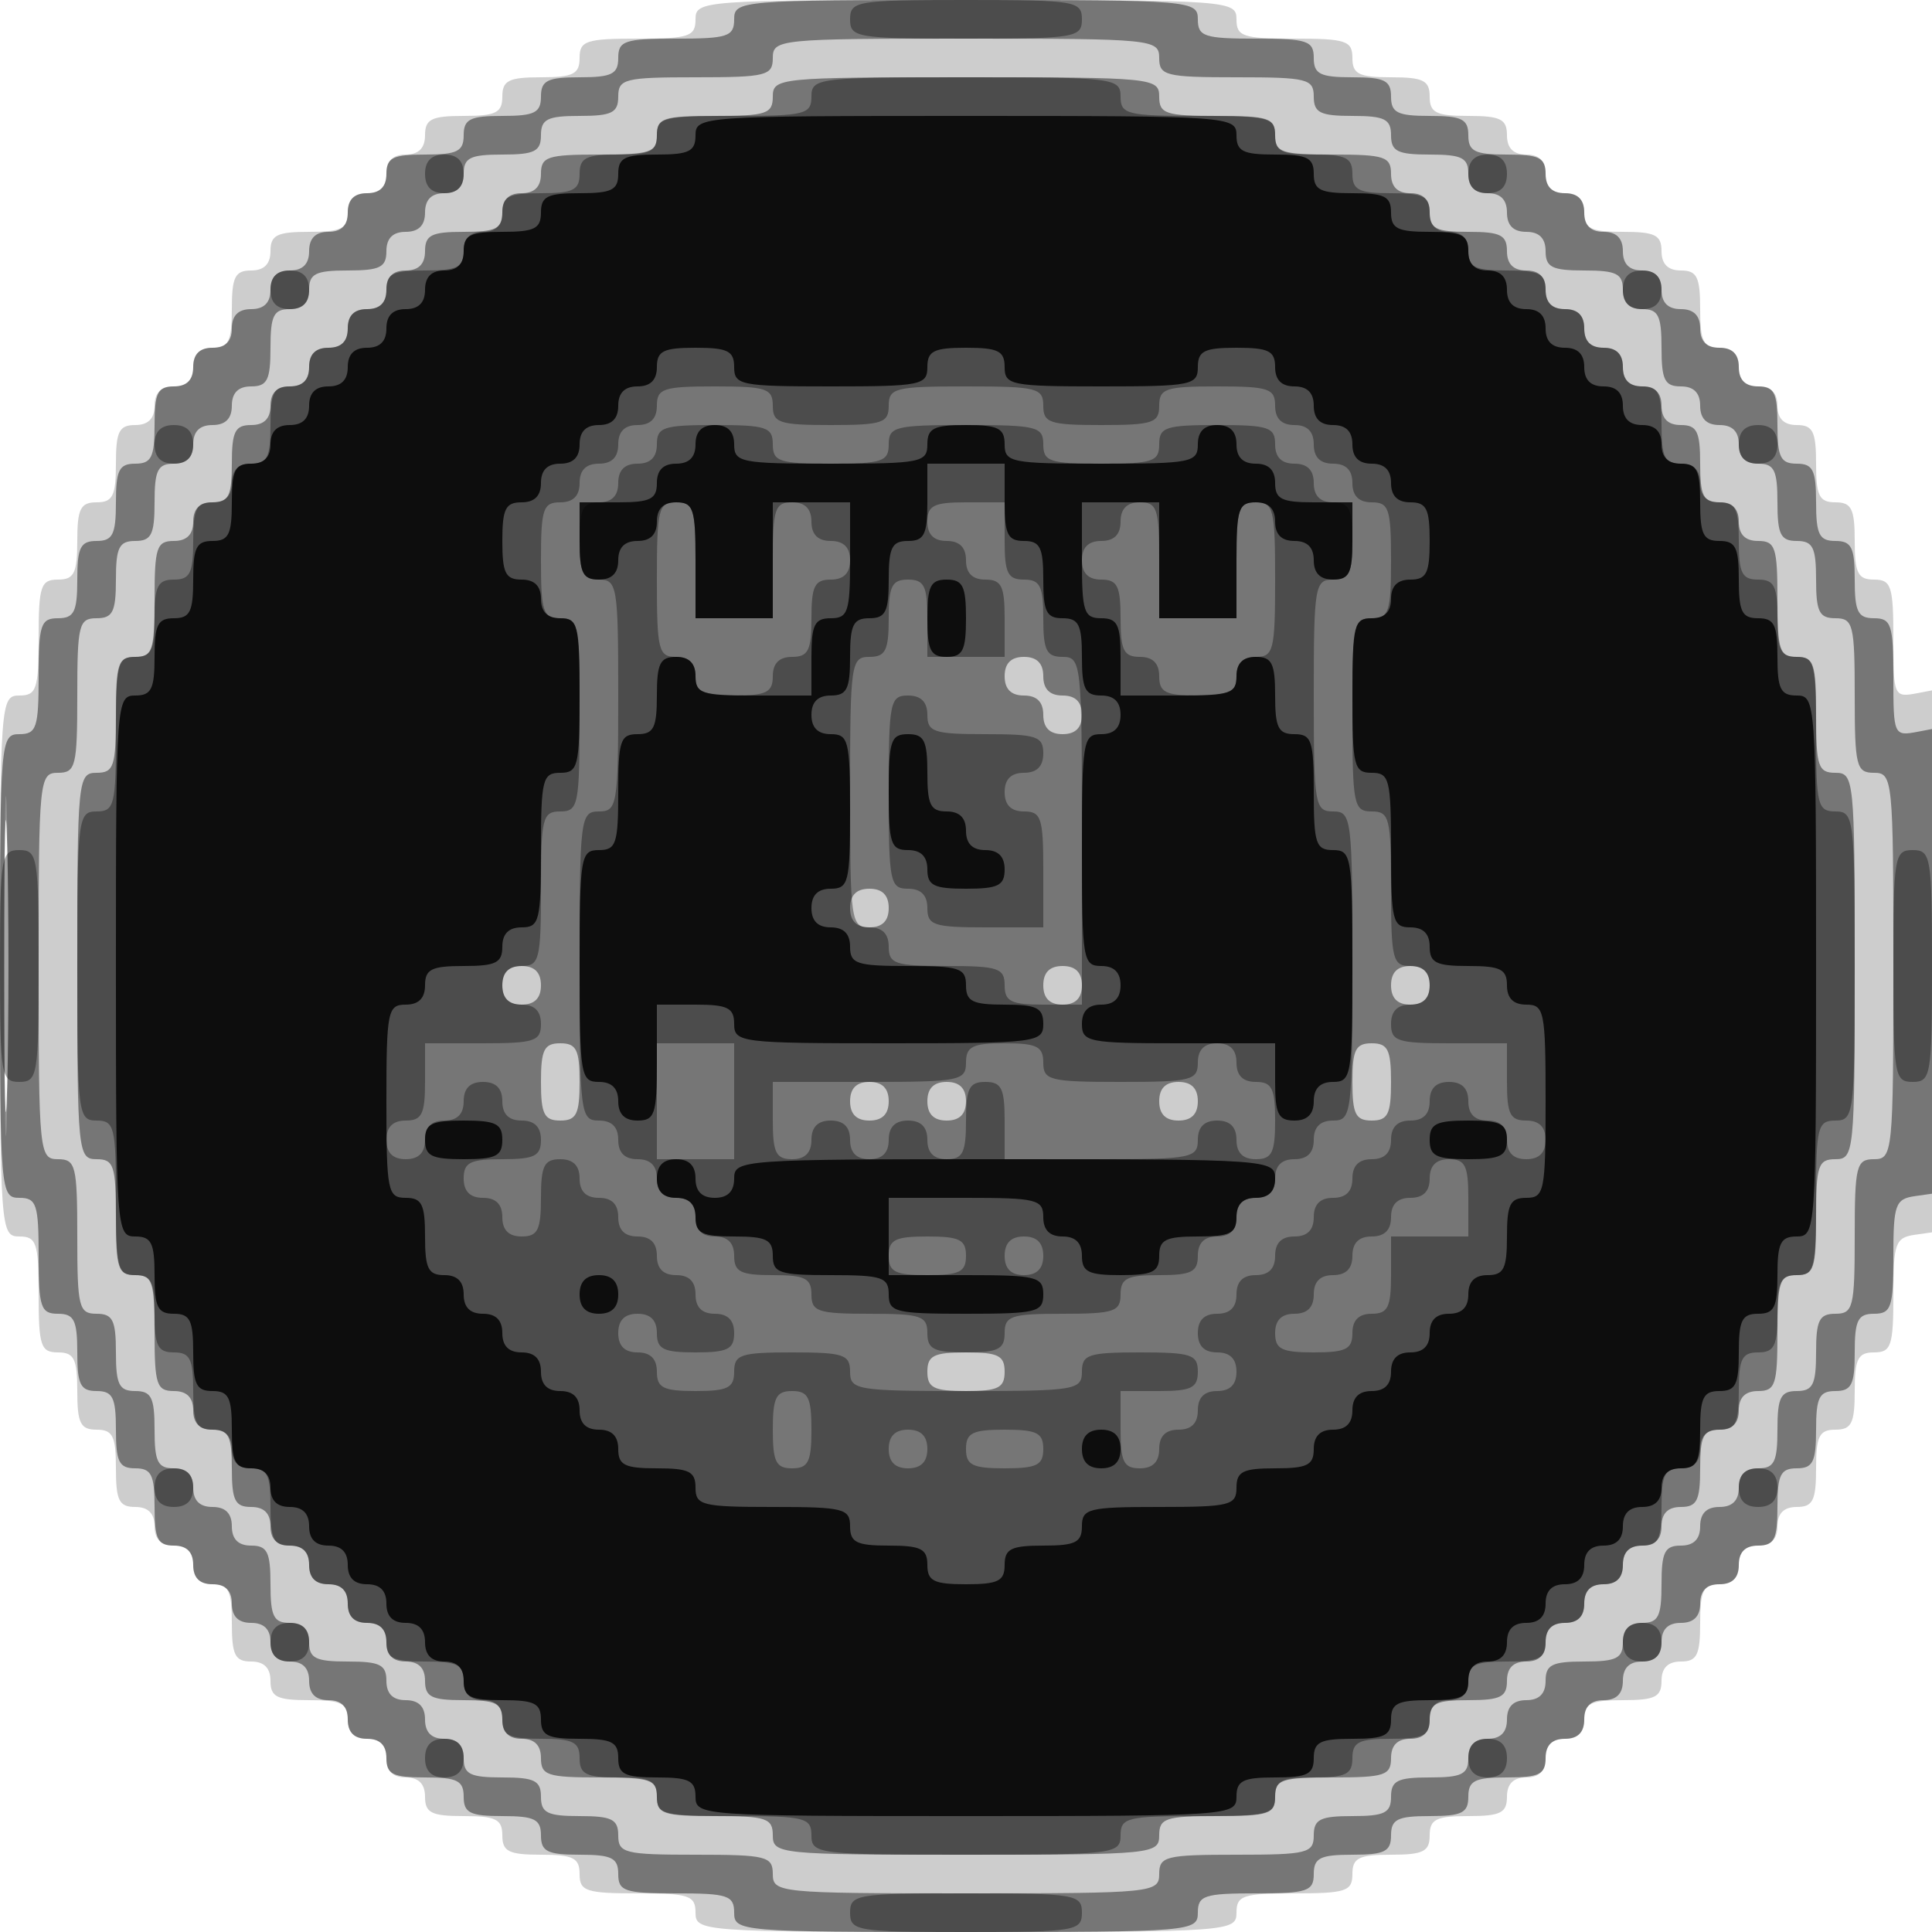 <svg xmlns="http://www.w3.org/2000/svg" width="200" height="200" fill="#000000"><path fill-opacity=".196" fill-rule="evenodd" d="M72 2c0 1.778-.667 2-6 2s-6 .222-6 2c0 1.667-.667 2-4 2s-4 .333-4 2-.667 2-4 2-4 .333-4 2q0 2-2 2t-2 2-2 2-2 2c0 1.667-.667 2-4 2s-4 .333-4 2q0 2-2 2c-1.667 0-2 .667-2 4s-.333 4-2 4q-2 0-2 2t-2 2-2 2-2 2c-1.667 0-2 .667-2 4s-.333 4-2 4-2 .667-2 4-.333 4-2 4c-1.778 0-2 .667-2 6s-.222 6-2 6c-1.952 0-2 .667-2 28s.048 28 2 28c1.778 0 2 .667 2 6s.222 6 2 6c1.667 0 2 .667 2 4s.333 4 2 4 2 .667 2 4 .333 4 2 4q2 0 2 2t2 2 2 2 2 2c1.667 0 2 .667 2 4s.333 4 2 4q2 0 2 2c0 1.667.667 2 4 2s4 .333 4 2q0 2 2 2t2 2 2 2 2 2c0 1.667.667 2 4 2s4 .333 4 2 .667 2 4 2 4 .333 4 2c0 1.778.667 2 6 2s6 .222 6 2c0 1.952.667 2 28 2s28-.048 28-2c0-1.778.667-2 6-2s6-.222 6-2c0-1.667.667-2 4-2s4-.333 4-2 .667-2 4-2 4-.333 4-2q0-2 2-2t2-2 2-2 2-2c0-1.667.667-2 4-2s4-.333 4-2q0-2 2-2c1.667 0 2-.667 2-4s.333-4 2-4q2 0 2-2t2-2 2-2 2-2c1.667 0 2-.667 2-4s.333-4 2-4 2-.667 2-4 .333-4 2-4c1.775 0 2-.667 2-5.93 0-5.389.206-5.96 2.25-6.25l2.25-.32.265-28.114.266-28.115-2.516.481c-2.465.472-2.515.36-2.515-5.635 0-5.45-.218-6.117-2-6.117-1.667 0-2-.667-2-4s-.333-4-2-4-2-.667-2-4-.333-4-2-4q-2 0-2-2t-2-2-2-2-2-2c-1.667 0-2-.667-2-4s-.333-4-2-4q-2 0-2-2c0-1.667-.667-2-4-2s-4-.333-4-2q0-2-2-2t-2-2-2-2-2-2c0-1.667-.667-2-4-2s-4-.333-4-2-.667-2-4-2-4-.333-4-2c0-1.778-.667-2-6-2s-6-.222-6-2c0-1.952-.667-2-28-2S72 .048 72 2M.441 100c0 15.675.138 22.087.307 14.25.169-7.838.169-20.663 0-28.5C.579 77.912.441 84.325.441 100"/><path fill-opacity=".424" fill-rule="evenodd" d="M76 2c0 1.778-.667 2-6 2s-6 .222-6 2c0 1.667-.667 2-4 2s-4 .333-4 2-.667 2-4 2-4 .333-4 2-.667 2-4 2-4 .333-4 2q0 2-2 2t-2 2-2 2-2 2-2 2-2 2-2 2-2 2-2 2-2 2-2 2c-1.667 0-2 .667-2 4s-.333 4-2 4-2 .667-2 4-.333 4-2 4-2 .667-2 4-.333 4-2 4c-1.778 0-2 .667-2 6s-.222 6-2 6c-1.944 0-2 .667-2 24s.056 24 2 24c1.778 0 2 .667 2 6s.222 6 2 6c1.667 0 2 .667 2 4s.333 4 2 4 2 .667 2 4 .333 4 2 4 2 .667 2 4 .333 4 2 4q2 0 2 2t2 2 2 2 2 2 2 2 2 2 2 2 2 2 2 2 2 2 2 2c0 1.667.667 2 4 2s4 .333 4 2 .667 2 4 2 4 .333 4 2 .667 2 4 2 4 .333 4 2c0 1.778.667 2 6 2s6 .222 6 2c0 1.944.667 2 24 2s24-.056 24-2c0-1.778.667-2 6-2s6-.222 6-2c0-1.667.667-2 4-2s4-.333 4-2 .667-2 4-2 4-.333 4-2 .667-2 4-2 4-.333 4-2q0-2 2-2t2-2 2-2 2-2 2-2 2-2 2-2 2-2 2-2 2-2 2-2c1.667 0 2-.667 2-4s.333-4 2-4 2-.667 2-4 .333-4 2-4 2-.667 2-4 .333-4 2-4c1.775 0 2-.667 2-5.93 0-5.389.206-5.96 2.25-6.25l2.25-.32.267-24.115.268-24.114-2.518.481c-2.468.472-2.517.361-2.517-5.635 0-5.45-.218-6.117-2-6.117-1.667 0-2-.667-2-4s-.333-4-2-4-2-.667-2-4-.333-4-2-4-2-.667-2-4-.333-4-2-4q-2 0-2-2t-2-2-2-2-2-2-2-2-2-2-2-2-2-2-2-2-2-2-2-2c0-1.667-.667-2-4-2s-4-.333-4-2-.667-2-4-2-4-.333-4-2-.667-2-4-2-4-.333-4-2c0-1.778-.667-2-6-2s-6-.222-6-2c0-1.944-.667-2-24-2S76 .056 76 2m4 4c0 1.833-.667 2-8 2s-8 .167-8 2c0 1.667-.667 2-4 2s-4 .333-4 2-.667 2-4 2-4 .333-4 2q0 2-2 2t-2 2-2 2-2 2c0 1.667-.667 2-4 2s-4 .333-4 2q0 2-2 2c-1.667 0-2 .667-2 4s-.333 4-2 4q-2 0-2 2t-2 2-2 2-2 2c-1.667 0-2 .667-2 4s-.333 4-2 4-2 .667-2 4-.333 4-2 4c-1.833 0-2 .667-2 8s-.167 8-2 8c-1.933 0-2 .667-2 20s.067 20 2 20c1.833 0 2 .667 2 8s.167 8 2 8c1.667 0 2 .667 2 4s.333 4 2 4 2 .667 2 4 .333 4 2 4q2 0 2 2t2 2 2 2 2 2c1.667 0 2 .667 2 4s.333 4 2 4q2 0 2 2c0 1.667.667 2 4 2s4 .333 4 2q0 2 2 2t2 2 2 2 2 2c0 1.667.667 2 4 2s4 .333 4 2 .667 2 4 2 4 .333 4 2c0 1.833.667 2 8 2s8 .167 8 2c0 1.933.667 2 20 2s20-.067 20-2c0-1.833.667-2 8-2s8-.167 8-2c0-1.667.667-2 4-2s4-.333 4-2 .667-2 4-2 4-.333 4-2q0-2 2-2t2-2 2-2 2-2c0-1.667.667-2 4-2s4-.333 4-2q0-2 2-2c1.667 0 2-.667 2-4s.333-4 2-4q2 0 2-2t2-2 2-2 2-2c1.667 0 2-.667 2-4s.333-4 2-4 2-.667 2-4 .333-4 2-4c1.833 0 2-.667 2-8s.167-8 2-8c1.933 0 2-.667 2-20s-.067-20-2-20c-1.833 0-2-.667-2-8s-.167-8-2-8c-1.667 0-2-.667-2-4s-.333-4-2-4-2-.667-2-4-.333-4-2-4q-2 0-2-2t-2-2-2-2-2-2c-1.667 0-2-.667-2-4s-.333-4-2-4q-2 0-2-2c0-1.667-.667-2-4-2s-4-.333-4-2q0-2-2-2t-2-2-2-2-2-2c0-1.667-.667-2-4-2s-4-.333-4-2-.667-2-4-2-4-.333-4-2c0-1.833-.667-2-8-2s-8-.167-8-2c0-1.933-.667-2-20-2s-20 .067-20 2m0 4c0 1.778-.667 2-6 2s-6 .222-6 2-.667 2-6 2-6 .222-6 2q0 2-2 2t-2 2c0 1.667-.667 2-4 2s-4 .333-4 2q0 2-2 2t-2 2-2 2-2 2-2 2-2 2-2 2-2 2-2 2c-1.667 0-2 .667-2 4s-.333 4-2 4q-2 0-2 2t-2 2c-1.778 0-2 .667-2 6s-.222 6-2 6-2 .667-2 6-.222 6-2 6c-1.933 0-2 .667-2 20s.067 20 2 20c1.778 0 2 .667 2 6s.222 6 2 6 2 .667 2 6 .222 6 2 6q2 0 2 2t2 2c1.667 0 2 .667 2 4s.333 4 2 4q2 0 2 2t2 2 2 2 2 2 2 2 2 2 2 2 2 2 2 2c0 1.667.667 2 4 2s4 .333 4 2q0 2 2 2t2 2c0 1.778.667 2 6 2s6 .222 6 2 .667 2 6 2 6 .222 6 2c0 1.933.667 2 20 2s20-.067 20-2c0-1.778.667-2 6-2s6-.222 6-2 .667-2 6-2 6-.222 6-2q0-2 2-2t2-2c0-1.667.667-2 4-2s4-.333 4-2q0-2 2-2t2-2 2-2 2-2 2-2 2-2 2-2 2-2 2-2c1.667 0 2-.667 2-4s.333-4 2-4q2 0 2-2t2-2c1.778 0 2-.667 2-6s.222-6 2-6 2-.667 2-6 .222-6 2-6c1.933 0 2-.667 2-20s-.067-20-2-20c-1.778 0-2-.667-2-6s-.222-6-2-6-2-.667-2-6-.222-6-2-6q-2 0-2-2t-2-2c-1.667 0-2-.667-2-4s-.333-4-2-4q-2 0-2-2t-2-2-2-2-2-2-2-2-2-2-2-2-2-2-2-2c0-1.667-.667-2-4-2s-4-.333-4-2q0-2-2-2t-2-2c0-1.778-.667-2-6-2s-6-.222-6-2-.667-2-6-2-6-.222-6-2c0-1.933-.667-2-20-2s-20 .067-20 2m24 60q0 2 2 2t2 2 2 2 2-2-2-2-2-2-2-2-2 2M.432 100c0 13.475.142 18.987.315 12.25s.173-17.763 0-24.5S.432 86.525.432 100M88 94q0 2 2 2t2-2-2-2-2 2m-36 8q0 2 2 2t2-2-2-2-2 2m56 0q0 2 2 2t2-2-2-2-2 2m36 0q0 2 2 2t2-2-2-2-2 2m-88 10c0 3.333.333 4 2 4s2-.667 2-4-.333-4-2-4-2 .667-2 4m84 0c0 3.333.333 4 2 4s2-.667 2-4-.333-4-2-4-2 .667-2 4m-52 2q0 2 2 2t2-2-2-2-2 2m8 0q0 2 2 2t2-2-2-2-2 2m24 0q0 2 2 2t2-2-2-2-2 2m-24 28c0 1.667.667 2 4 2s4-.333 4-2-.667-2-4-2-4 .333-4 2"/><path fill-opacity=".356" fill-rule="evenodd" d="M88 2c0 1.889.667 2 12 2s12-.111 12-2-.667-2-12-2-12 .111-12 2m-4 8c0 1.833-.667 2-8 2s-8 .167-8 2c0 1.667-.667 2-4 2s-4 .333-4 2-.667 2-4 2-4 .333-4 2q0 2-2 2t-2 2c0 1.667-.667 2-4 2s-4 .333-4 2q0 2-2 2t-2 2-2 2-2 2-2 2c-1.667 0-2 .667-2 4s-.333 4-2 4q-2 0-2 2t-2 2c-1.667 0-2 .667-2 4s-.333 4-2 4-2 .667-2 4-.333 4-2 4c-1.833 0-2 .667-2 8s-.167 8-2 8c-1.917 0-2 .667-2 16s.083 16 2 16c1.833 0 2 .667 2 8s.167 8 2 8c1.667 0 2 .667 2 4s.333 4 2 4 2 .667 2 4 .333 4 2 4q2 0 2 2t2 2c1.667 0 2 .667 2 4s.333 4 2 4q2 0 2 2t2 2 2 2 2 2 2 2c0 1.667.667 2 4 2s4 .333 4 2q0 2 2 2t2 2c0 1.667.667 2 4 2s4 .333 4 2 .667 2 4 2 4 .333 4 2c0 1.833.667 2 8 2s8 .167 8 2c0 1.917.667 2 16 2s16-.083 16-2c0-1.833.667-2 8-2s8-.167 8-2c0-1.667.667-2 4-2s4-.333 4-2 .667-2 4-2 4-.333 4-2q0-2 2-2t2-2c0-1.667.667-2 4-2s4-.333 4-2q0-2 2-2t2-2 2-2 2-2 2-2c1.667 0 2-.667 2-4s.333-4 2-4q2 0 2-2t2-2c1.667 0 2-.667 2-4s.333-4 2-4 2-.667 2-4 .333-4 2-4c1.833 0 2-.667 2-8s.167-8 2-8c1.917 0 2-.667 2-16s-.083-16-2-16c-1.833 0-2-.667-2-8s-.167-8-2-8c-1.667 0-2-.667-2-4s-.333-4-2-4-2-.667-2-4-.333-4-2-4q-2 0-2-2t-2-2c-1.667 0-2-.667-2-4s-.333-4-2-4q-2 0-2-2t-2-2-2-2-2-2-2-2c0-1.667-.667-2-4-2s-4-.333-4-2q0-2-2-2t-2-2c0-1.667-.667-2-4-2s-4-.333-4-2-.667-2-4-2-4-.333-4-2c0-1.833-.667-2-8-2s-8-.167-8-2c0-1.917-.667-2-16-2s-16 .083-16 2m-40 8q0 2 2 2t2-2-2-2-2 2m108 0q0 2 2 2t2-2-2-2-2 2M28 30q0 2 2 2t2-2-2-2-2 2m140 0q0 2 2 2t2-2-2-2-2 2M68 42q0 2-2 2t-2 2-2 2-2 2-2 2c-1.778 0-2 .667-2 6s.222 6 2 6c1.867 0 2 .667 2 10s-.133 10-2 10c-1.833 0-2 .667-2 8s-.167 8-2 8q-2 0-2 2t2 2 2 2c0 1.778-.667 2-6 2h-6v4c0 3.333-.333 4-2 4q-2 0-2 2t2 2 2-2 2-2 2-2 2-2 2 2 2 2 2 2c0 1.667-.667 2-4 2s-4 .333-4 2q0 2 2 2t2 2 2 2c1.667 0 2-.667 2-4s.333-4 2-4q2 0 2 2t2 2 2 2 2 2 2 2 2 2 2 2 2 2 2 2c0 1.667-.667 2-4 2s-4-.333-4-2q0-2-2-2t-2 2 2 2 2 2c0 1.667.667 2 4 2s4-.333 4-2c0-1.778.667-2 6-2s6 .222 6 2c0 1.889.667 2 12 2s12-.111 12-2c0-1.778.667-2 6-2s6 .222 6 2c0 1.667-.667 2-4 2h-4v4c0 3.333.333 4 2 4q2 0 2-2t2-2 2-2 2-2 2-2-2-2-2-2 2-2 2-2 2-2 2-2 2-2 2-2 2-2 2-2 2-2 2-2 2-2 2-2 2-2 2 2 2 2 2 2 2 2 2-2-2-2c-1.667 0-2-.667-2-4v-4h-6c-5.333 0-6-.222-6-2q0-2 2-2t2-2-2-2c-1.833 0-2-.667-2-8s-.167-8-2-8c-1.867 0-2-.667-2-10s.133-10 2-10c1.778 0 2-.667 2-6s-.222-6-2-6q-2 0-2-2t-2-2-2-2-2-2-2-2c0-1.778-.667-2-6-2s-6 .222-6 2-.667 2-6 2-6-.222-6-2c0-1.833-.667-2-8-2s-8 .167-8 2c0 1.778-.667 2-6 2s-6-.222-6-2-.667-2-6-2-6 .222-6 2m-52 4q0 2 2 2t2-2-2-2-2 2m52 0q0 2-2 2t-2 2-2 2c-1.667 0-2 .667-2 4s.333 4 2 4c1.889 0 2 .667 2 12s-.111 12-2 12c-1.917 0-2 .667-2 16s.083 16 2 16q2 0 2 2t2 2 2 2 2 2 2 2 2 2 2 2c0 1.667.667 2 4 2s4 .333 4 2c0 1.778.667 2 6 2s6 .222 6 2c0 1.667.667 2 4 2s4-.333 4-2c0-1.778.667-2 6-2s6-.222 6-2c0-1.667.667-2 4-2s4-.333 4-2q0-2 2-2t2-2 2-2 2-2 2-2 2-2 2-2c1.917 0 2-.667 2-16s-.083-16-2-16c-1.889 0-2-.667-2-12s.111-12 2-12c1.667 0 2-.667 2-4s-.333-4-2-4q-2 0-2-2t-2-2-2-2c0-1.778-.667-2-6-2s-6 .222-6 2-.667 2-6 2-6-.222-6-2c0-1.833-.667-2-8-2s-8 .167-8 2c0 1.778-.667 2-6 2s-6-.222-6-2-.667-2-6-2-6 .222-6 2m112 0q0 2 2 2t2-2-2-2-2 2M68 60c0 7.333.167 8 2 8q2 0 2 2c0 1.667.667 2 4 2s4-.333 4-2q0-2 2-2c1.667 0 2-.667 2-4s.333-4 2-4q2 0 2-2t-2-2-2-2-2-2c-1.778 0-2 .667-2 6v6h-8v-6c0-5.333-.222-6-2-6-1.833 0-2 .667-2 8m28-6q0 2 2 2t2 2 2 2c1.667 0 2 .667 2 4v4h-8v-4c0-3.333-.333-4-2-4s-2 .667-2 4-.333 4-2 4c-1.905 0-2 .667-2 14s.095 14 2 14q2 0 2 2c0 1.778.667 2 6 2s6 .222 6 2c0 1.667.667 2 4 2h4V86c0-17.333-.074-18-2-18-1.667 0-2-.667-2-4s-.333-4-2-4-2-.667-2-4v-4h-4c-3.333 0-4 .333-4 2m20 0q0 2-2 2t-2 2 2 2c1.667 0 2 .667 2 4s.333 4 2 4q2 0 2 2c0 1.667.667 2 4 2s4-.333 4-2q0-2 2-2c1.833 0 2-.667 2-8s-.167-8-2-8c-1.778 0-2 .667-2 6v6h-8v-6c0-5.333-.222-6-2-6q-2 0-2 2M92 82c0 9.333.133 10 2 10q2 0 2 2c0 1.778.667 2 6 2h6v-6c0-5.333-.222-6-2-6q-2 0-2-2t2-2 2-2c0-1.778-.667-2-6-2s-6-.222-6-2q0-2-2-2c-1.867 0-2 .667-2 10M0 100c0 11.333.111 12 2 12s2-.667 2-12-.111-12-2-12-2 .667-2 12m196 0c0 11.333.111 12 2 12s2-.667 2-12-.111-12-2-12-2 .667-2 12M68 114v6h8v-12h-8zm32-4c0 1.867-.667 2-10 2H80v4c0 3.333.333 4 2 4q2 0 2-2t2-2 2 2 2 2 2-2 2-2 2 2 2 2c1.667 0 2-.667 2-4s.333-4 2-4 2 .667 2 4v4h10c9.333 0 10-.133 10-2q0-2 2-2t2 2 2 2c1.667 0 2-.667 2-4s-.333-4-2-4q-2 0-2-2t-2-2-2 2c0 1.833-.667 2-8 2s-8-.167-8-2c0-1.667-.667-2-4-2s-4 .333-4 2m48 12q0 2-2 2t-2 2-2 2-2 2-2 2-2 2-2 2-2 2c0 1.667.667 2 4 2s4-.333 4-2q0-2 2-2c1.667 0 2-.667 2-4v-4h8v-4c0-3.333-.333-4-2-4q-2 0-2 2m-56 8c0 1.667.667 2 4 2s4-.333 4-2-.667-2-4-2-4 .333-4 2m12 0q0 2 2 2t2-2-2-2-2 2m-24 18c0 3.333.333 4 2 4s2-.667 2-4-.333-4-2-4-2 .667-2 4m12 2q0 2 2 2t2-2-2-2-2 2m8 0c0 1.667.667 2 4 2s4-.333 4-2-.667-2-4-2-4 .333-4 2m-84 4q0 2 2 2t2-2-2-2-2 2m164 0q0 2 2 2t2-2-2-2-2 2M28 170q0 2 2 2t2-2-2-2-2 2m140 0q0 2 2 2t2-2-2-2-2 2M44 182q0 2 2 2t2-2-2-2-2 2m108 0q0 2 2 2t2-2-2-2-2 2m-64 16c0 1.889.667 2 12 2s12-.111 12-2-.667-2-12-2-12 .111-12 2"/><path fill-opacity=".829" fill-rule="evenodd" d="M72 14c0 1.667-.667 2-4 2s-4 .333-4 2-.667 2-4 2-4 .333-4 2-.667 2-4 2-4 .333-4 2q0 2-2 2t-2 2-2 2-2 2-2 2-2 2-2 2-2 2-2 2-2 2-2 2c-1.667 0-2 .667-2 4s-.333 4-2 4-2 .667-2 4-.333 4-2 4-2 .667-2 4-.333 4-2 4c-1.952 0-2 .667-2 28s.048 28 2 28c1.667 0 2 .667 2 4s.333 4 2 4 2 .667 2 4 .333 4 2 4 2 .667 2 4 .333 4 2 4q2 0 2 2t2 2 2 2 2 2 2 2 2 2 2 2 2 2 2 2 2 2 2 2c0 1.667.667 2 4 2s4 .333 4 2 .667 2 4 2 4 .333 4 2 .667 2 4 2 4 .333 4 2c0 1.952.667 2 28 2s28-.048 28-2c0-1.667.667-2 4-2s4-.333 4-2 .667-2 4-2 4-.333 4-2 .667-2 4-2 4-.333 4-2q0-2 2-2t2-2 2-2 2-2 2-2 2-2 2-2 2-2 2-2 2-2 2-2c1.667 0 2-.667 2-4s.333-4 2-4 2-.667 2-4 .333-4 2-4 2-.667 2-4 .333-4 2-4c1.952 0 2-.667 2-28s-.048-28-2-28c-1.667 0-2-.667-2-4s-.333-4-2-4-2-.667-2-4-.333-4-2-4-2-.667-2-4-.333-4-2-4q-2 0-2-2t-2-2-2-2-2-2-2-2-2-2-2-2-2-2-2-2-2-2-2-2c0-1.667-.667-2-4-2s-4-.333-4-2-.667-2-4-2-4-.333-4-2-.667-2-4-2-4-.333-4-2c0-1.952-.667-2-28-2s-28 .048-28 2m-4 24q0 2-2 2t-2 2-2 2-2 2-2 2-2 2-2 2c-1.667 0-2 .667-2 4s.333 4 2 4q2 0 2 2t2 2c1.833 0 2 .667 2 8s-.167 8-2 8-2 .667-2 8-.167 8-2 8q-2 0-2 2c0 1.667-.667 2-4 2s-4 .333-4 2q0 2-2 2c-1.867 0-2 .667-2 10s.133 10 2 10c1.667 0 2 .667 2 4s.333 4 2 4q2 0 2 2t2 2 2 2 2 2 2 2 2 2 2 2 2 2 2 2c0 1.667.667 2 4 2s4 .333 4 2c0 1.833.667 2 8 2s8 .167 8 2c0 1.667.667 2 4 2s4 .333 4 2 .667 2 4 2 4-.333 4-2 .667-2 4-2 4-.333 4-2c0-1.833.667-2 8-2s8-.167 8-2c0-1.667.667-2 4-2s4-.333 4-2q0-2 2-2t2-2 2-2 2-2 2-2 2-2 2-2 2-2 2-2c1.667 0 2-.667 2-4s.333-4 2-4c1.867 0 2-.667 2-10s-.133-10-2-10q-2 0-2-2c0-1.667-.667-2-4-2s-4-.333-4-2q0-2-2-2c-1.833 0-2-.667-2-8s-.167-8-2-8-2-.667-2-8 .167-8 2-8q2 0 2-2t2-2c1.667 0 2-.667 2-4s-.333-4-2-4q-2 0-2-2t-2-2-2-2-2-2-2-2-2-2-2-2c0-1.667-.667-2-4-2s-4 .333-4 2c0 1.867-.667 2-10 2s-10-.133-10-2c0-1.667-.667-2-4-2s-4 .333-4 2c0 1.867-.667 2-10 2s-10-.133-10-2c0-1.667-.667-2-4-2s-4 .333-4 2m4 8q0 2-2 2t-2 2c0 1.667-.667 2-4 2h-4v4c0 3.333.333 4 2 4q2 0 2-2t2-2 2-2 2-2c1.778 0 2 .667 2 6v6h8V52h8v6c0 5.333-.222 6-2 6-1.667 0-2 .667-2 4v4h-6c-5.333 0-6-.222-6-2q0-2-2-2c-1.667 0-2 .667-2 4s-.333 4-2 4c-1.778 0-2 .667-2 6s-.222 6-2 6c-1.889 0-2 .667-2 12s.111 12 2 12q2 0 2 2t2 2c1.778 0 2-.667 2-6v-6h4c3.333 0 4 .333 4 2 0 1.917.667 2 16 2s16-.083 16-2c0-1.667-.667-2-4-2s-4-.333-4-2c0-1.778-.667-2-6-2s-6-.222-6-2q0-2-2-2t-2-2 2-2c1.833 0 2-.667 2-8s-.167-8-2-8q-2 0-2-2t2-2c1.667 0 2-.667 2-4s.333-4 2-4 2-.667 2-4 .333-4 2-4 2-.667 2-4v-4h8v4c0 3.333.333 4 2 4s2 .667 2 4 .333 4 2 4 2 .667 2 4 .333 4 2 4q2 0 2 2t-2 2c-1.889 0-2 .667-2 12s.111 12 2 12q2 0 2 2t-2 2-2 2c0 1.867.667 2 10 2h10v4c0 3.333.333 4 2 4q2 0 2-2t2-2c1.889 0 2-.667 2-12s-.111-12-2-12c-1.778 0-2-.667-2-6s-.222-6-2-6c-1.667 0-2-.667-2-4s-.333-4-2-4q-2 0-2 2c0 1.778-.667 2-6 2h-6v-4c0-3.333-.333-4-2-4-1.778 0-2-.667-2-6v-6h8v12h8v-6c0-5.333.222-6 2-6q2 0 2 2t2 2 2 2 2 2c1.667 0 2-.667 2-4v-4h-4c-3.333 0-4-.333-4-2q0-2-2-2t-2-2-2-2-2 2c0 1.867-.667 2-10 2s-10-.133-10-2c0-1.667-.667-2-4-2s-4 .333-4 2c0 1.867-.667 2-10 2s-10-.133-10-2q0-2-2-2t-2 2m24 18c0 3.333.333 4 2 4s2-.667 2-4-.333-4-2-4-2 .667-2 4m-4 18c0 5.333.222 6 2 6q2 0 2 2c0 1.667.667 2 4 2s4-.333 4-2q0-2-2-2t-2-2-2-2c-1.667 0-2-.667-2-4s-.333-4-2-4c-1.778 0-2 .667-2 6m-48 36c0 1.667.667 2 4 2s4-.333 4-2-.667-2-4-2-4 .333-4 2m104 0c0 1.667.667 2 4 2s4-.333 4-2-.667-2-4-2-4 .333-4 2m-80 4q0 2 2 2t2 2c0 1.667.667 2 4 2s4 .333 4 2c0 1.778.667 2 6 2s6 .222 6 2c0 1.833.667 2 8 2s8-.167 8-2-.667-2-8-2h-8v-8h8c7.333 0 8 .167 8 2q0 2 2 2t2 2c0 1.667.667 2 4 2s4-.333 4-2 .667-2 4-2 4-.333 4-2q0-2 2-2t2-2c0-1.952-.667-2-28-2s-28 .048-28 2q0 2-2 2t-2-2-2-2-2 2m-8 12q0 2 2 2t2-2-2-2-2 2m52 16q0 2 2 2t2-2-2-2-2 2"/></svg>